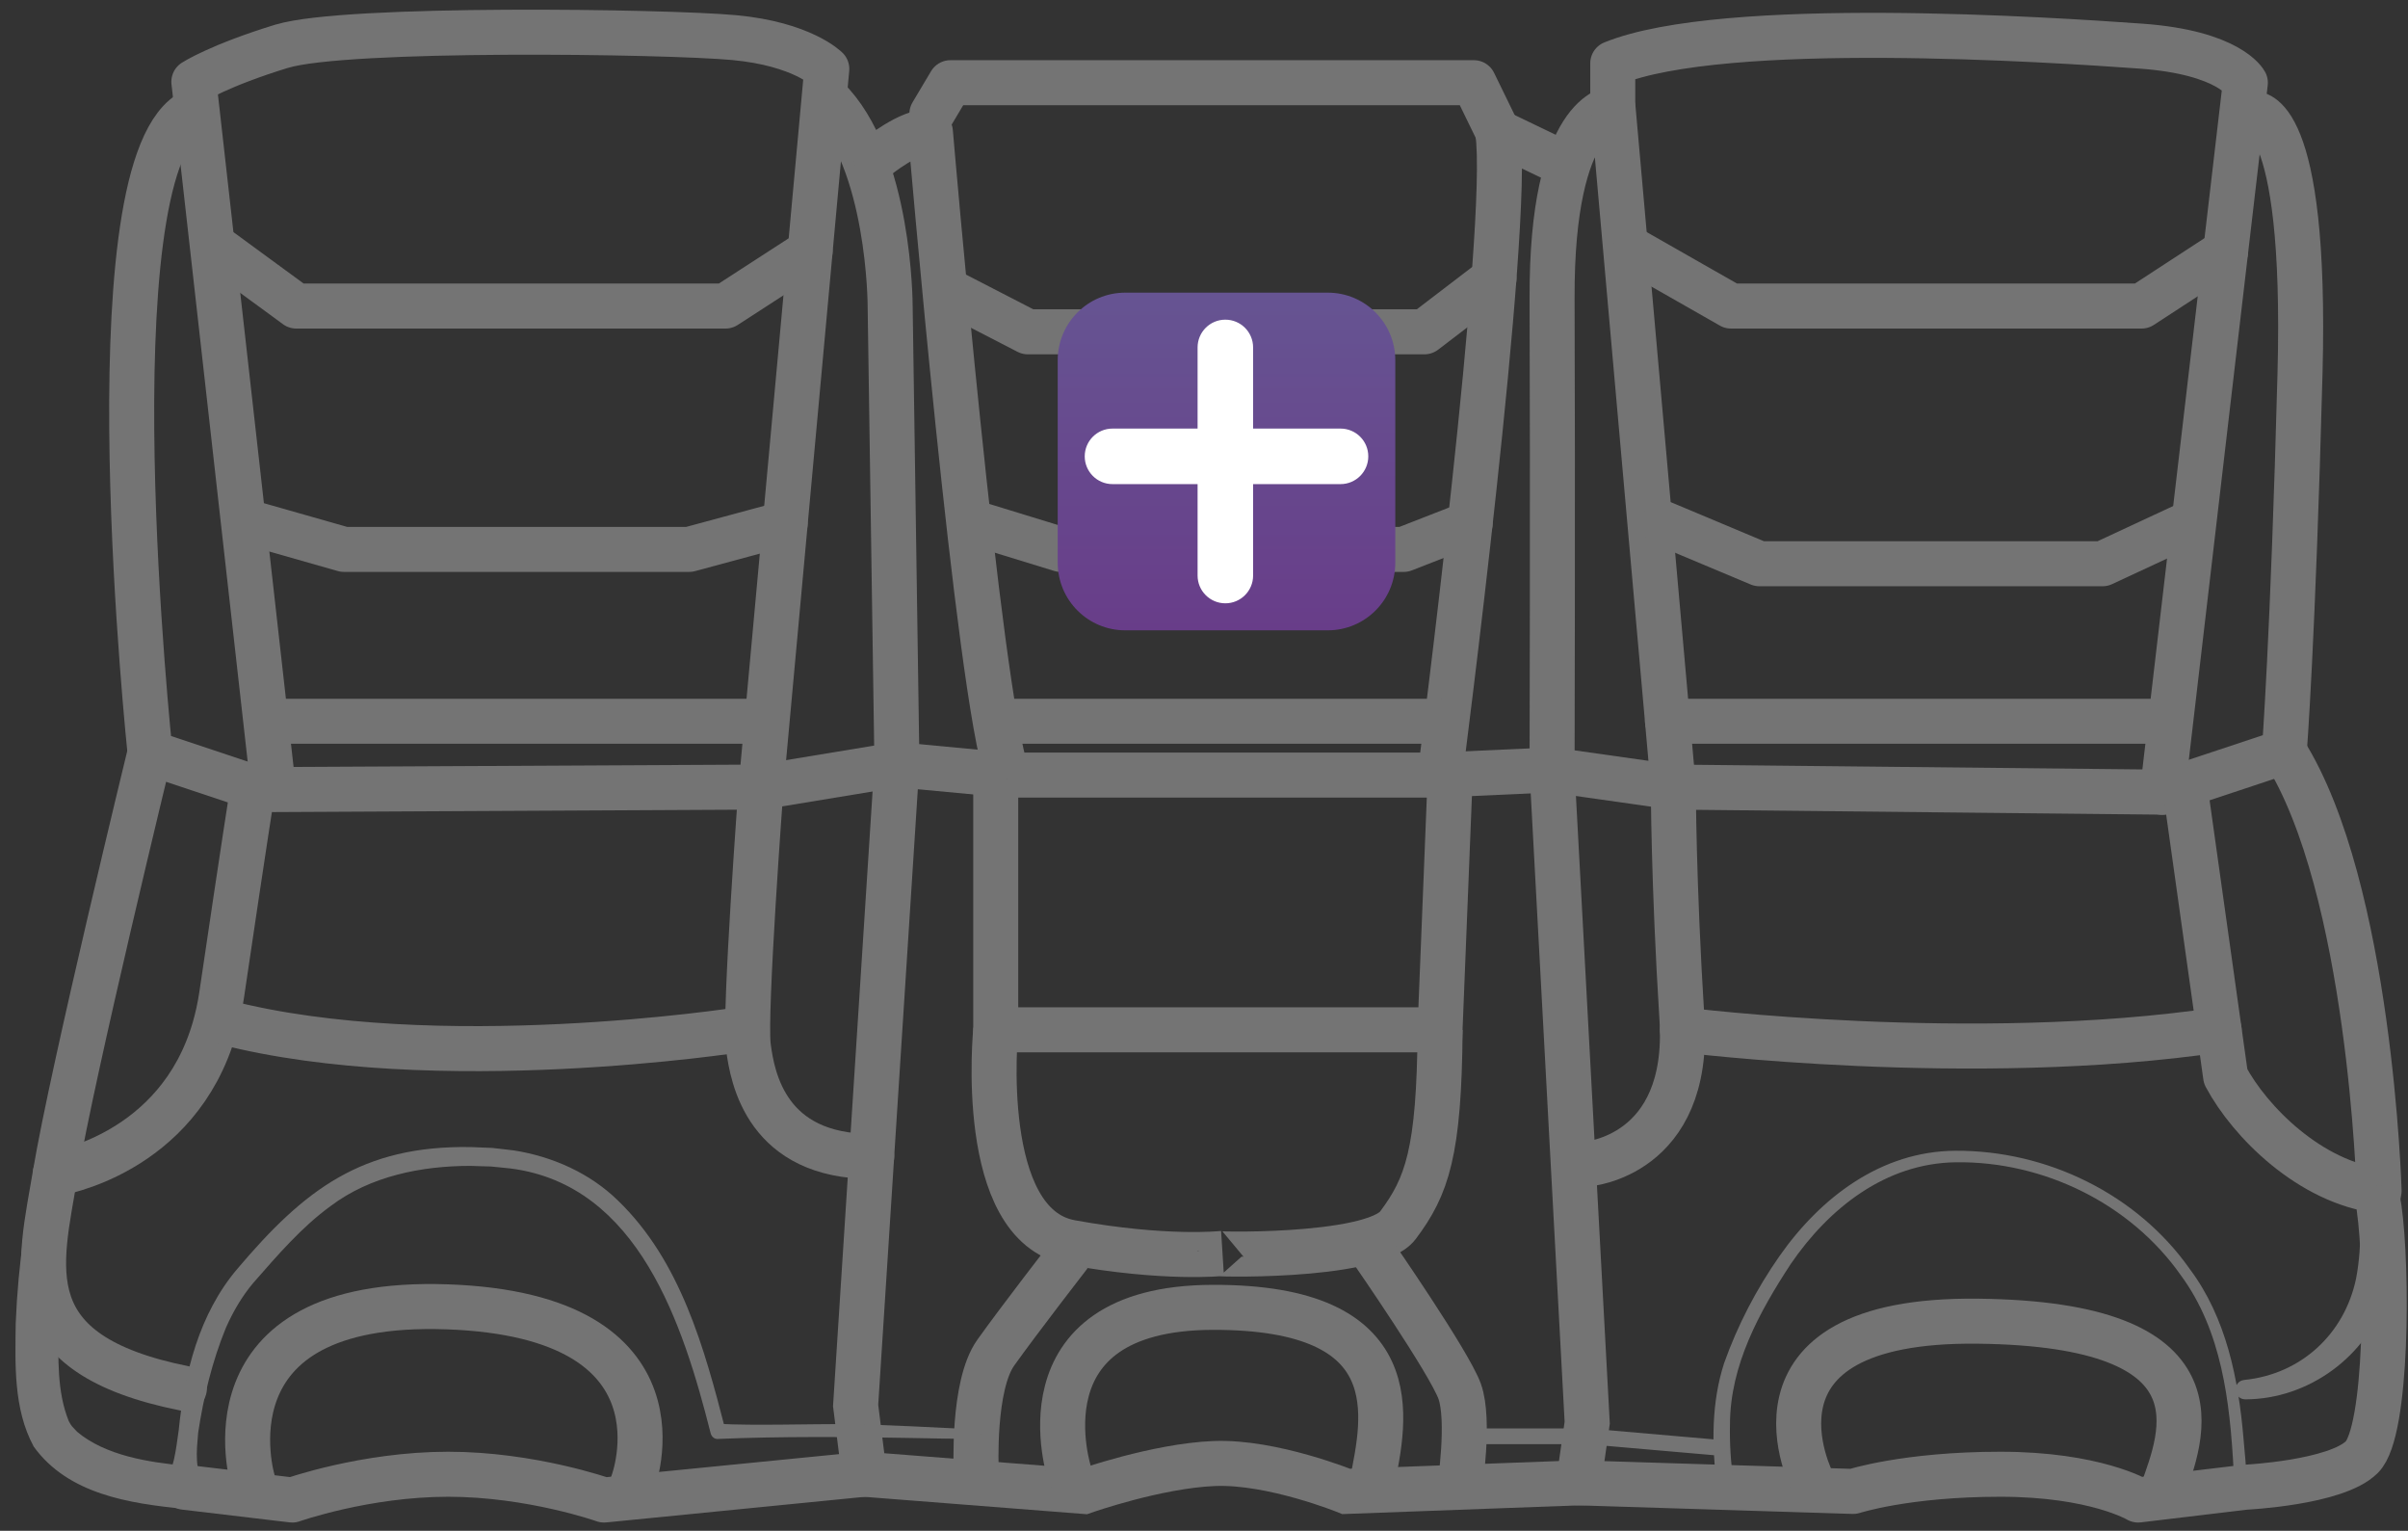 <svg width="107" height="68" viewBox="0 0 107 68" fill="none" xmlns="http://www.w3.org/2000/svg">
<rect x="0" y="0" width="107" height="68" fill="#333333" stroke="none"/>
<path d="M12.534 2.049C9.723 2.911 8.614 3.632 8.614 3.632L12.152 35.074L33.817 34.963L36.739 3.06C36.739 3.06 35.649 1.953 32.628 1.671C29.607 1.389 15.341 1.19 12.53 2.053L12.534 2.049Z" stroke="#747474" stroke-width="2" stroke-linecap="round" stroke-linejoin="round"/>
<path d="M36.739 4.361C39.554 7.108 39.554 13.595 39.554 13.595L39.856 33.967L33.817 34.963C33.817 34.963 33.068 44.994 33.251 46.467C33.435 47.94 34.093 51.37 38.735 51.37" stroke="#747474" stroke-width="2" stroke-linecap="round" stroke-linejoin="round"/>
<path d="M38.93 7.013C38.93 7.013 40.456 5.758 41.343 5.861C41.343 5.861 43.47 30.838 44.762 34.429H63.988C63.988 34.429 67.162 9.943 66.55 5.857L68.963 7.017" stroke="#747474" stroke-width="2" stroke-linecap="round" stroke-linejoin="round"/>
<path d="M41.409 5.056L42.231 3.674H65.491L66.554 5.853" stroke="#747474" stroke-width="2" stroke-linecap="round" stroke-linejoin="round"/>
<path d="M71.679 4.819C71.679 4.819 68.933 4.926 68.967 13.267C69.001 21.608 68.967 34.2 68.967 34.2L74.356 34.963L71.679 4.819V4.819Z" stroke="#747474" stroke-width="2" stroke-linecap="round" stroke-linejoin="round"/>
<path d="M100.14 5.056C100.14 5.056 102.515 4.67 102.202 16.575C101.888 28.48 101.502 33.395 101.502 33.395L96.082 35.196" stroke="#747474" stroke-width="2" stroke-linecap="round" stroke-linejoin="round"/>
<path d="M68.963 34.2L63.988 34.425L68.963 34.2Z" stroke="#747474" stroke-width="2" stroke-miterlimit="10"/>
<path d="M9.842 11.161L13.165 13.595H32.238L35.997 11.161" stroke="#747474" stroke-width="2" stroke-linecap="round" stroke-linejoin="round"/>
<path d="M11.238 23.253L15.284 24.405H30.624L34.888 23.253" stroke="#747474" stroke-width="2" stroke-linecap="round" stroke-linejoin="round"/>
<path d="M11.888 32.04H33.817" stroke="#747474" stroke-width="2" stroke-linecap="round" stroke-linejoin="round"/>
<path d="M44.763 32.04H63.9" stroke="#747474" stroke-width="2" stroke-linecap="round" stroke-linejoin="round"/>
<path d="M43.378 23.253L47.133 24.405H62.374L65.326 23.253" stroke="#747474" stroke-width="2" stroke-linecap="round" stroke-linejoin="round"/>
<path d="M42.307 13.004L45.673 14.74H63.295L66.386 12.378" stroke="#747474" stroke-width="2" stroke-linecap="round" stroke-linejoin="round"/>
<path d="M72.647 11.161L76.918 13.595H95.161L98.897 11.161" stroke="#747474" stroke-width="2" stroke-linecap="round" stroke-linejoin="round"/>
<path d="M73.916 23.253L78.18 25.042H93.428L97.272 23.253" stroke="#747474" stroke-width="2" stroke-linecap="round" stroke-linejoin="round"/>
<path d="M74.096 32.04H96.086" stroke="#747474" stroke-width="2" stroke-linecap="round" stroke-linejoin="round"/>
<path d="M68.963 34.2L70.528 63.199L70.145 65.87L59.819 66.251C59.819 66.251 56.534 64.912 53.968 65.011C51.402 65.111 48.17 66.251 48.17 66.251L38.403 65.488L38.02 62.436L39.852 33.967L44.763 34.429" stroke="#747474" stroke-width="2" stroke-miterlimit="10"/>
<path d="M44.246 35.192V45.746H63.988L64.42 34.963" stroke="#747474" stroke-width="2" stroke-miterlimit="10"/>
<path d="M44.246 45.746C44.246 45.746 43.378 54.427 47.585 55.19C51.792 55.953 54.278 55.682 54.278 55.682C53.234 55.701 60.971 55.953 62.118 54.427C63.414 52.698 63.95 51.187 63.992 45.746" stroke="#747474" stroke-width="2" stroke-miterlimit="10"/>
<path d="M43.378 65.271C43.378 65.271 43.206 61.55 44.246 60.089C45.287 58.628 47.535 55.728 47.535 55.728" stroke="#747474" stroke-width="2" stroke-miterlimit="10"/>
<path d="M64.864 66.064C64.864 66.064 65.319 63.096 64.864 61.814C64.409 60.532 60.967 55.568 60.967 55.568" stroke="#747474" stroke-width="2" stroke-miterlimit="10"/>
<path d="M70.531 51.706C70.531 51.706 75.121 51.37 74.738 45.265C74.356 39.16 74.356 34.963 74.356 34.963L96.086 35.188L99.773 3.674C99.773 3.674 99.073 2.331 95.13 2.049C91.187 1.766 76.616 0.805 71.663 2.812V4.762" stroke="#747474" stroke-width="2" stroke-linecap="round" stroke-linejoin="round"/>
<path d="M97.184 35.619L98.897 47.818C99.979 49.844 102.656 52.515 105.716 52.897C105.716 52.897 105.326 39.446 101.505 33.391" stroke="#747474" stroke-width="2" stroke-linecap="round" stroke-linejoin="round"/>
<path d="M106.668 52.816C106.687 53.789 106.653 55.068 106.477 56.018C106.359 56.48 106.24 57.166 106.041 57.597C105.169 60.253 102.584 62.153 99.777 62.161C99.23 62.161 99.18 61.364 99.723 61.299C102.243 61.047 104.175 59.261 104.691 56.804C104.844 56.025 104.89 55.178 104.882 54.389L104.764 52.977L104.756 52.889C104.683 51.58 106.63 51.496 106.668 52.813V52.816Z" fill="#747474"/>
<path d="M105.716 53.66C106.098 56.331 106.098 63.58 104.951 64.725C103.804 65.87 99.773 66.064 99.773 66.064L95.008 66.633C95.008 66.633 93.095 65.488 88.889 65.488C84.682 65.488 82.349 66.251 82.349 66.251L70.149 65.87" stroke="#747474" stroke-width="2" stroke-linecap="round" stroke-linejoin="round"/>
<path d="M76.272 65.931C76.065 64.122 76.046 62.306 76.612 60.551C77.216 58.857 78.042 57.273 79.067 55.804C80.895 53.194 83.588 51.134 86.896 51.118C90.946 51.096 94.958 53.041 97.298 56.365C98.931 58.54 99.467 61.268 99.692 63.916C99.742 64.668 99.891 65.42 99.727 66.179C99.689 66.259 99.673 66.312 99.585 66.377C99.348 66.561 99.069 66.347 98.966 66.175C98.797 65.969 98.671 65.668 98.954 65.492C99.119 65.397 99.325 65.454 99.421 65.614C99.467 65.687 99.463 65.771 99.501 65.847C99.509 65.877 99.543 65.912 99.501 65.881C99.44 65.839 99.302 65.851 99.249 65.9C99.214 65.935 99.207 65.935 99.199 65.965C99.264 65.759 99.253 65.507 99.249 65.263C99.084 62.276 98.733 59.127 96.904 56.647C94.663 53.461 90.797 51.576 86.907 51.63C83.787 51.672 81.27 53.667 79.572 56.148C78.176 58.28 76.884 60.639 76.872 63.252C76.853 64.107 76.906 64.985 77.033 65.82C77.105 66.312 76.348 66.427 76.279 65.923L76.272 65.931Z" fill="#747474"/>
<path d="M74.757 45.746C74.757 45.746 87.672 47.368 98.606 45.746" stroke="#747474" stroke-width="2" stroke-linecap="round" stroke-linejoin="round"/>
<path d="M6.664 33.437C6.664 33.437 3.222 47.555 2.457 52.133C1.765 56.273 0.545 60.146 8.194 61.673" stroke="#747474" stroke-width="2" stroke-linecap="round" stroke-linejoin="round"/>
<path d="M2.946 55.133C2.774 56.346 2.656 57.617 2.606 58.849C2.583 60.341 2.53 61.833 3.057 63.13L3.13 63.26C3.157 63.294 3.18 63.325 3.199 63.359L3.428 63.603C4.687 64.66 6.599 64.958 8.236 65.111L7.237 66.061C7.738 65.301 7.815 64.393 7.941 63.531C8.197 60.99 8.844 58.368 10.542 56.369C13.517 52.855 16.068 50.878 20.91 50.954C21.109 50.966 21.675 50.981 21.87 50.992C22.088 51.012 22.612 51.08 22.83 51.103C24.539 51.37 26.206 52.107 27.453 53.324C30.241 56.01 31.297 59.887 32.23 63.504C32.23 63.508 31.901 63.248 31.901 63.248C33.591 63.336 35.944 63.248 37.649 63.264C39.565 63.294 41.481 63.409 43.393 63.5C43.508 63.508 43.596 63.607 43.592 63.722C43.585 63.832 43.493 63.92 43.382 63.92C42.426 63.916 41.47 63.897 40.514 63.878C37.756 63.825 34.658 63.802 31.905 63.92C31.737 63.935 31.614 63.813 31.576 63.66C30.36 58.86 28.383 52.648 22.707 51.908C22.501 51.882 22.007 51.84 21.812 51.817C21.629 51.817 21.097 51.794 20.906 51.79C18.726 51.79 16.454 52.244 14.695 53.572C13.406 54.507 12.339 55.751 11.249 56.995C10.752 57.586 10.358 58.261 10.037 58.986C9.429 60.467 9.046 62.058 8.805 63.645C8.737 64.469 8.622 65.332 9.146 66.068C9.283 66.248 9.215 66.522 9.008 66.618L8.144 67.022C5.746 66.786 3.019 66.37 1.501 64.263C0.583 62.584 0.679 60.535 0.698 58.784C0.751 57.46 0.87 56.17 1.057 54.85C1.13 54.327 1.616 53.965 2.139 54.041C2.671 54.114 3.034 54.614 2.95 55.14L2.946 55.133Z" fill="#747474"/>
<path d="M38.406 65.488L26.841 66.633C26.841 66.633 23.606 65.488 19.915 65.488C16.225 65.488 12.989 66.633 12.989 66.633L8.193 66.064" stroke="#747474" stroke-width="2" stroke-linecap="round" stroke-linejoin="round"/>
<path d="M2.457 52.133C2.457 52.133 7.914 51.317 9.536 45.654C9.666 45.204 9.769 44.727 9.846 44.216C10.875 37.252 11.242 34.963 11.242 34.963L6.668 33.437C6.668 33.437 3.971 7.959 8.377 5.052" stroke="#747474" stroke-width="2" stroke-linecap="round" stroke-linejoin="round"/>
<path d="M32.838 45.746C32.838 45.746 19.357 47.837 9.949 45.406" stroke="#747474" stroke-width="2" stroke-linecap="round" stroke-linejoin="round"/>
<path d="M65.327 63.371V63.802H70.532L76.505 64.321" stroke="#747474" stroke-width="0.7" stroke-linecap="round" stroke-linejoin="round"/>
<path d="M11.238 65.79C11.238 65.79 8.767 57.67 19.858 58.051C30.949 58.433 28.119 65.874 28.119 65.874" stroke="#747474" stroke-width="2" stroke-linecap="round" stroke-linejoin="round"/>
<path d="M47.535 65.488C47.535 65.488 45.072 58.101 53.88 58.074C62.687 58.048 61.54 63.008 60.967 65.87" stroke="#747474" stroke-width="2" stroke-linecap="round" stroke-linejoin="round"/>
<path d="M80.555 65.87C80.555 65.87 76.739 58.567 87.879 58.689C99.02 58.811 96.97 63.771 96.082 66.251" stroke="#747474" stroke-width="2" stroke-linecap="round" stroke-linejoin="round"/>
<path d="M47 16C47 14.343 48.343 13 50 13H59C60.657 13 62 14.343 62 16V25C62 26.657 60.657 28 59 28H50C48.343 28 47 26.657 47 25V16Z" fill="url(#paint0_linear_198_151)"/>
<path d="M59.567 19.038L55.682 19.038L55.682 15.434C55.682 14.752 55.13 14.2 54.448 14.2C53.767 14.2 53.215 14.752 53.215 15.434V19.038L49.434 19.038C48.752 19.038 48.2 19.59 48.2 20.272C48.201 20.953 48.752 21.505 49.434 21.505H53.215V25.566C53.215 26.248 53.767 26.8 54.449 26.8C55.13 26.8 55.682 26.248 55.682 25.567V21.505H59.567C60.248 21.505 60.8 20.953 60.8 20.272C60.801 19.59 60.248 19.038 59.567 19.038Z" fill="white"/>
<defs>
<linearGradient id="paint0_linear_198_151" x1="54.5" y1="13" x2="54.5" y2="28" gradientUnits="userSpaceOnUse">
<stop stop-color="#665492"/>
<stop offset="1" stop-color="#683D89"/>
</linearGradient>
</defs>
</svg>
